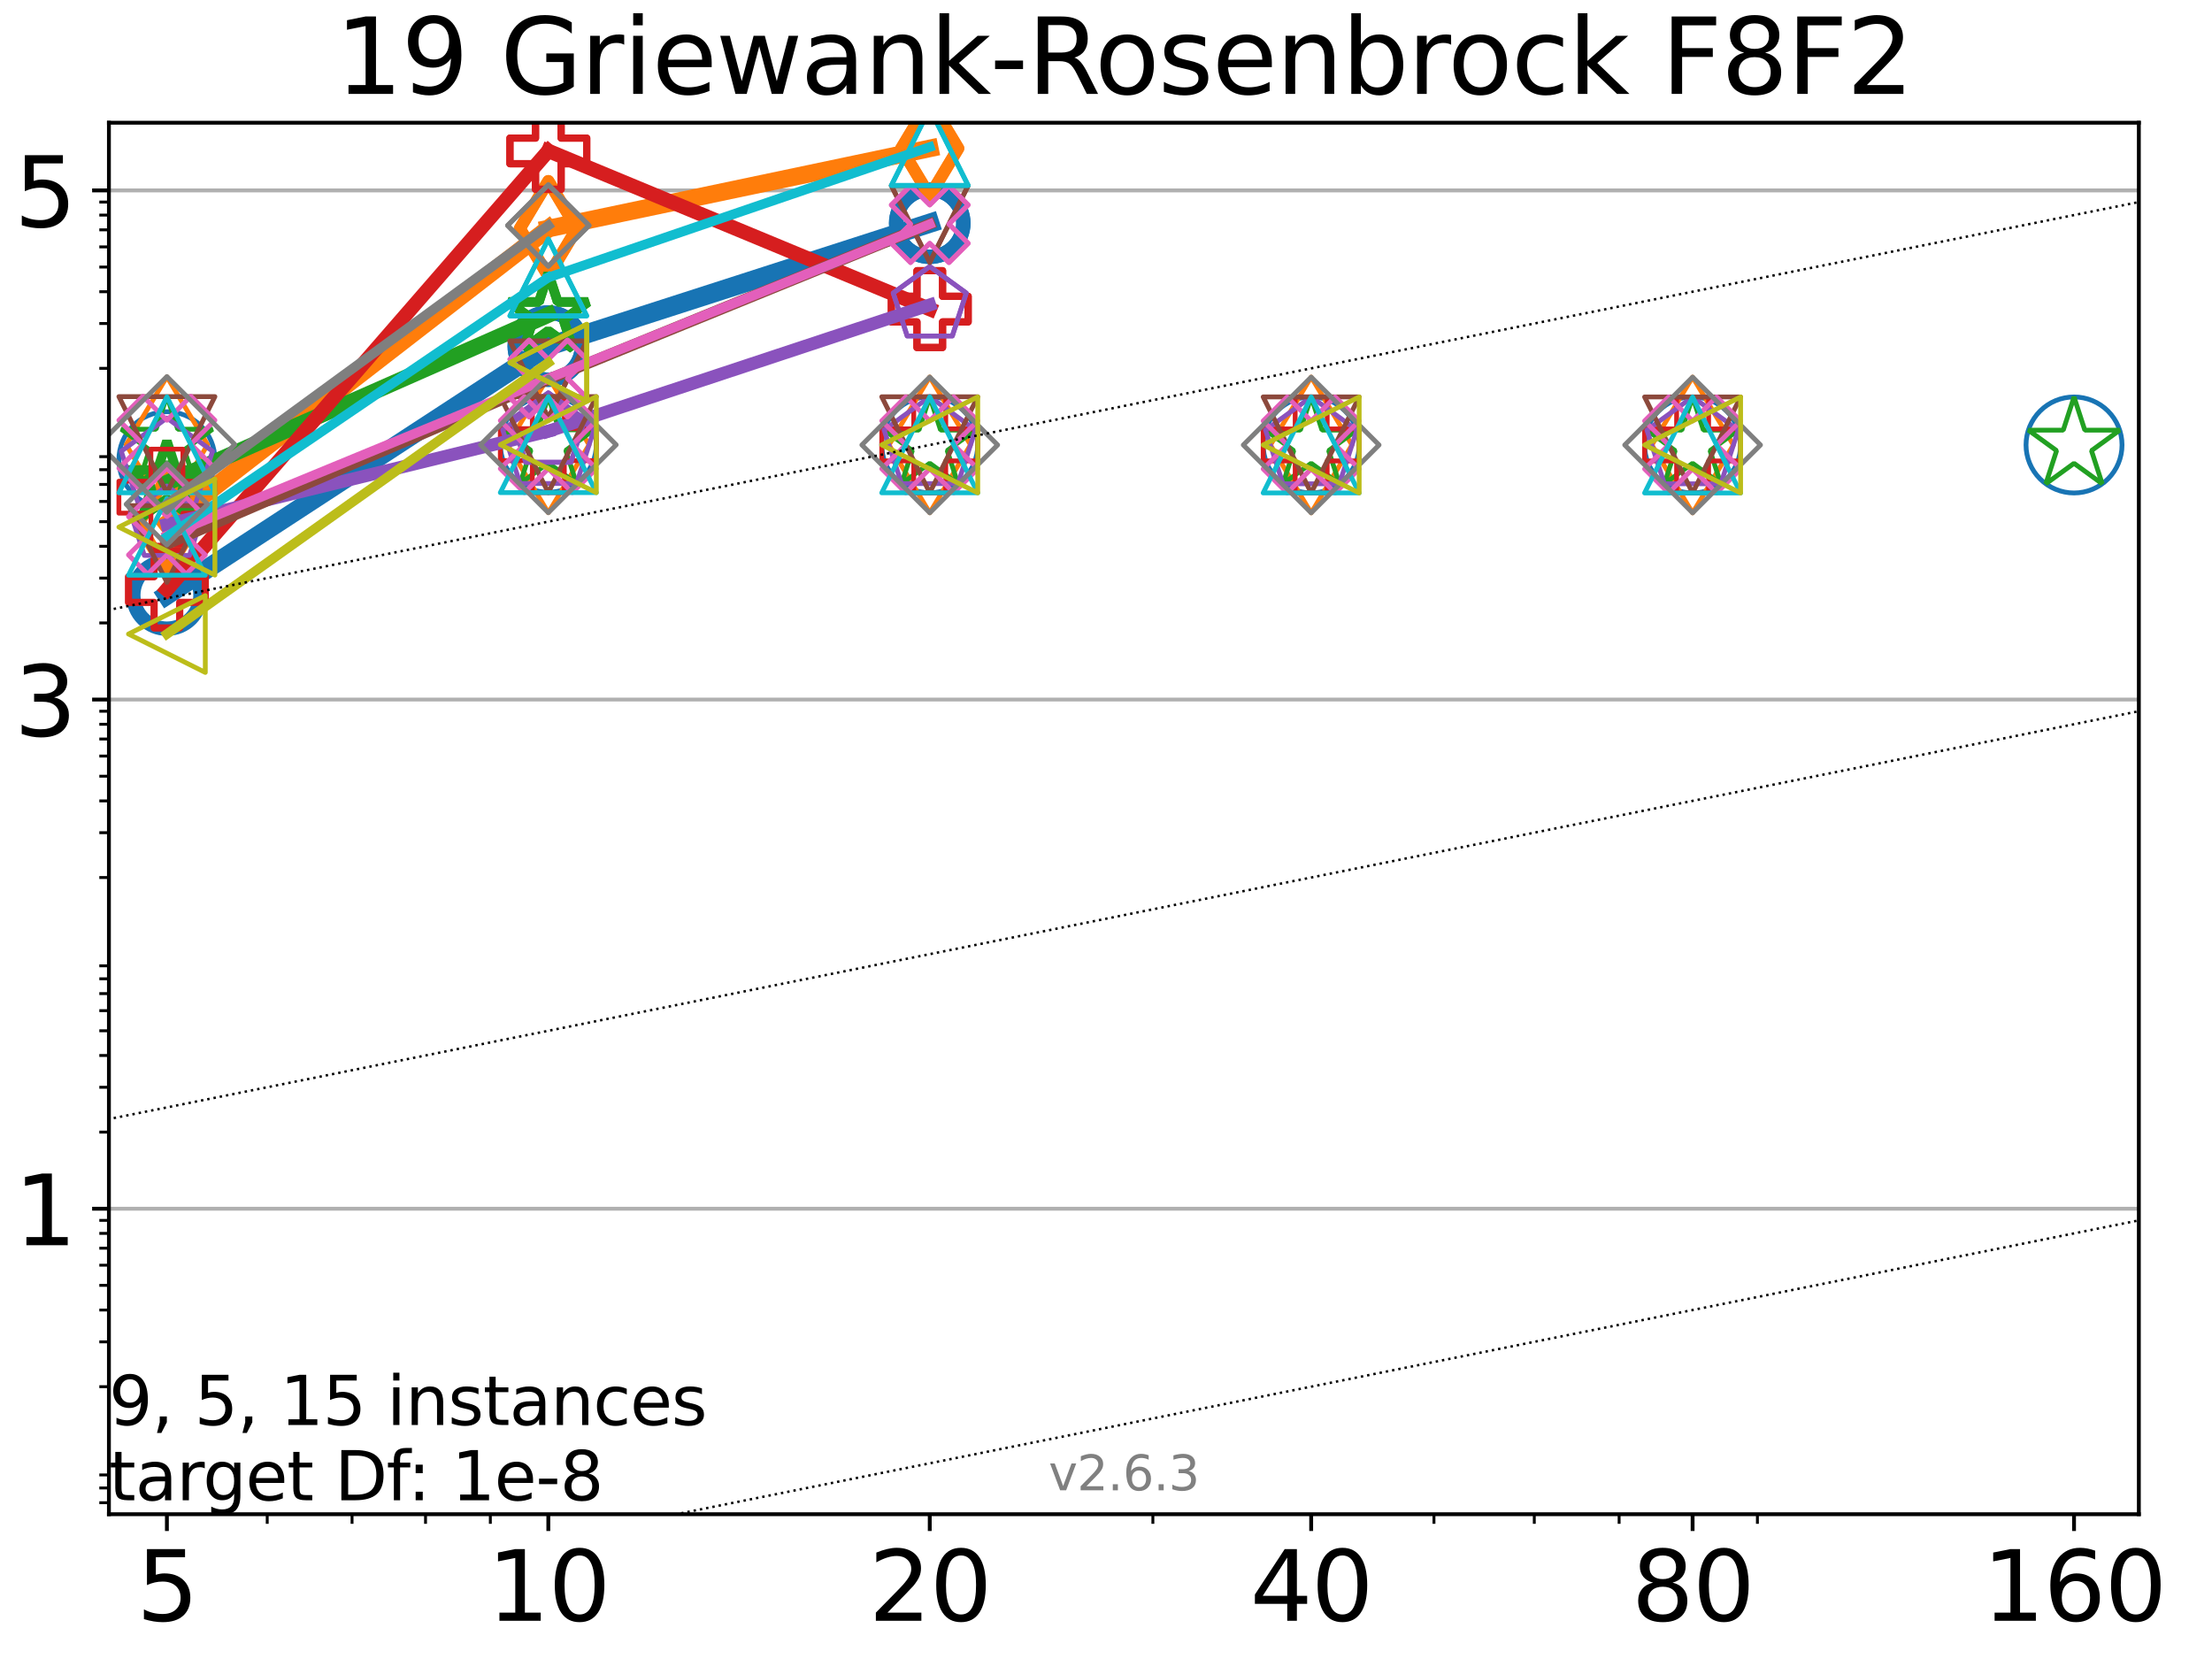 <?xml version="1.0" encoding="utf-8" standalone="no"?>
<!DOCTYPE svg PUBLIC "-//W3C//DTD SVG 1.1//EN"
  "http://www.w3.org/Graphics/SVG/1.1/DTD/svg11.dtd">
<svg height="345.6pt" version="1.1" viewBox="0 0 460.8 345.6" width="460.8pt" xmlns="http://www.w3.org/2000/svg" xmlns:xlink="http://www.w3.org/1999/xlink">
 <defs>
  <style type="text/css">*{stroke-linecap:butt;stroke-linejoin:round;}</style>
 </defs>
 <g id="figure_1">
  <g id="patch_1">
   <path d="M 0 345.6 
L 460.8 345.6 
L 460.8 0 
L 0 0 
z
" style="fill:#ffffff;"/>
  </g>
  <g id="axes_1">
   <g id="patch_2">
    <path d="M 22.69 315.44 
L 445.56 315.44 
L 445.56 25.56 
L 22.69 25.56 
z
" style="fill:#ffffff;"/>
   </g>
   <g id="matplotlib.axis_1">
    <g id="xtick_1">
     <g id="line2d_1">
      <defs>
       <path d="M 0 0 
L 0 3.5 
" id="m6f872df6fd" style="stroke:#000000;stroke-width:0.8;"/>
      </defs>
      <g>
       <use style="stroke:#000000;stroke-width:0.8;" x="34.768" xlink:href="#m6f872df6fd" y="315.44"/>
      </g>
     </g>
     <g id="text_1">
      <!-- 5 -->
      <g transform="translate(28.405 337.637)scale(0.2 -0.2)">
       <defs>
        <path d="M 691 4666 
L 3169 4666 
L 3169 4134 
L 1269 4134 
L 1269 2991 
Q 1406 3038 1543 3061 
Q 1681 3084 1819 3084 
Q 2600 3084 3056 2656 
Q 3513 2228 3513 1497 
Q 3513 744 3044 326 
Q 2575 -91 1722 -91 
Q 1428 -91 1123 -41 
Q 819 9 494 109 
L 494 744 
Q 775 591 1075 516 
Q 1375 441 1709 441 
Q 2250 441 2565 725 
Q 2881 1009 2881 1497 
Q 2881 1984 2565 2268 
Q 2250 2553 1709 2553 
Q 1456 2553 1204 2497 
Q 953 2441 691 2322 
L 691 4666 
z
" id="DejaVuSans-35" transform="scale(0.016)"/>
       </defs>
       <use xlink:href="#DejaVuSans-35"/>
      </g>
     </g>
    </g>
    <g id="xtick_2">
     <g id="line2d_2">
      <g>
       <use style="stroke:#000000;stroke-width:0.8;" x="114.226" xlink:href="#m6f872df6fd" y="315.44"/>
      </g>
     </g>
     <g id="text_2">
      <!-- 10 -->
      <g transform="translate(101.501 337.637)scale(0.2 -0.2)">
       <defs>
        <path d="M 794 531 
L 1825 531 
L 1825 4091 
L 703 3866 
L 703 4441 
L 1819 4666 
L 2450 4666 
L 2450 531 
L 3481 531 
L 3481 0 
L 794 0 
L 794 531 
z
" id="DejaVuSans-31" transform="scale(0.016)"/>
        <path d="M 2034 4250 
Q 1547 4250 1301 3770 
Q 1056 3291 1056 2328 
Q 1056 1369 1301 889 
Q 1547 409 2034 409 
Q 2525 409 2770 889 
Q 3016 1369 3016 2328 
Q 3016 3291 2770 3770 
Q 2525 4250 2034 4250 
z
M 2034 4750 
Q 2819 4750 3233 4129 
Q 3647 3509 3647 2328 
Q 3647 1150 3233 529 
Q 2819 -91 2034 -91 
Q 1250 -91 836 529 
Q 422 1150 422 2328 
Q 422 3509 836 4129 
Q 1250 4750 2034 4750 
z
" id="DejaVuSans-30" transform="scale(0.016)"/>
       </defs>
       <use xlink:href="#DejaVuSans-31"/>
       <use x="63.623" xlink:href="#DejaVuSans-30"/>
      </g>
     </g>
    </g>
    <g id="xtick_3">
     <g id="line2d_3">
      <g>
       <use style="stroke:#000000;stroke-width:0.8;" x="193.684" xlink:href="#m6f872df6fd" y="315.44"/>
      </g>
     </g>
     <g id="text_3">
      <!-- 20 -->
      <g transform="translate(180.959 337.637)scale(0.2 -0.2)">
       <defs>
        <path d="M 1228 531 
L 3431 531 
L 3431 0 
L 469 0 
L 469 531 
Q 828 903 1448 1529 
Q 2069 2156 2228 2338 
Q 2531 2678 2651 2914 
Q 2772 3150 2772 3378 
Q 2772 3750 2511 3984 
Q 2250 4219 1831 4219 
Q 1534 4219 1204 4116 
Q 875 4013 500 3803 
L 500 4441 
Q 881 4594 1212 4672 
Q 1544 4750 1819 4750 
Q 2544 4750 2975 4387 
Q 3406 4025 3406 3419 
Q 3406 3131 3298 2873 
Q 3191 2616 2906 2266 
Q 2828 2175 2409 1742 
Q 1991 1309 1228 531 
z
" id="DejaVuSans-32" transform="scale(0.016)"/>
       </defs>
       <use xlink:href="#DejaVuSans-32"/>
       <use x="63.623" xlink:href="#DejaVuSans-30"/>
      </g>
     </g>
    </g>
    <g id="xtick_4">
     <g id="line2d_4">
      <g>
       <use style="stroke:#000000;stroke-width:0.8;" x="273.142" xlink:href="#m6f872df6fd" y="315.44"/>
      </g>
     </g>
     <g id="text_4">
      <!-- 40 -->
      <g transform="translate(260.417 337.637)scale(0.2 -0.2)">
       <defs>
        <path d="M 2419 4116 
L 825 1625 
L 2419 1625 
L 2419 4116 
z
M 2253 4666 
L 3047 4666 
L 3047 1625 
L 3713 1625 
L 3713 1100 
L 3047 1100 
L 3047 0 
L 2419 0 
L 2419 1100 
L 313 1100 
L 313 1709 
L 2253 4666 
z
" id="DejaVuSans-34" transform="scale(0.016)"/>
       </defs>
       <use xlink:href="#DejaVuSans-34"/>
       <use x="63.623" xlink:href="#DejaVuSans-30"/>
      </g>
     </g>
    </g>
    <g id="xtick_5">
     <g id="line2d_5">
      <g>
       <use style="stroke:#000000;stroke-width:0.8;" x="352.6" xlink:href="#m6f872df6fd" y="315.44"/>
      </g>
     </g>
     <g id="text_5">
      <!-- 80 -->
      <g transform="translate(339.875 337.637)scale(0.2 -0.2)">
       <defs>
        <path d="M 2034 2216 
Q 1584 2216 1326 1975 
Q 1069 1734 1069 1313 
Q 1069 891 1326 650 
Q 1584 409 2034 409 
Q 2484 409 2743 651 
Q 3003 894 3003 1313 
Q 3003 1734 2745 1975 
Q 2488 2216 2034 2216 
z
M 1403 2484 
Q 997 2584 770 2862 
Q 544 3141 544 3541 
Q 544 4100 942 4425 
Q 1341 4750 2034 4750 
Q 2731 4750 3128 4425 
Q 3525 4100 3525 3541 
Q 3525 3141 3298 2862 
Q 3072 2584 2669 2484 
Q 3125 2378 3379 2068 
Q 3634 1759 3634 1313 
Q 3634 634 3220 271 
Q 2806 -91 2034 -91 
Q 1263 -91 848 271 
Q 434 634 434 1313 
Q 434 1759 690 2068 
Q 947 2378 1403 2484 
z
M 1172 3481 
Q 1172 3119 1398 2916 
Q 1625 2713 2034 2713 
Q 2441 2713 2670 2916 
Q 2900 3119 2900 3481 
Q 2900 3844 2670 4047 
Q 2441 4250 2034 4250 
Q 1625 4250 1398 4047 
Q 1172 3844 1172 3481 
z
" id="DejaVuSans-38" transform="scale(0.016)"/>
       </defs>
       <use xlink:href="#DejaVuSans-38"/>
       <use x="63.623" xlink:href="#DejaVuSans-30"/>
      </g>
     </g>
    </g>
    <g id="xtick_6">
     <g id="line2d_6">
      <g>
       <use style="stroke:#000000;stroke-width:0.8;" x="432.058" xlink:href="#m6f872df6fd" y="315.44"/>
      </g>
     </g>
     <g id="text_6">
      <!-- 160 -->
      <g transform="translate(412.97 337.637)scale(0.2 -0.2)">
       <defs>
        <path d="M 2113 2584 
Q 1688 2584 1439 2293 
Q 1191 2003 1191 1497 
Q 1191 994 1439 701 
Q 1688 409 2113 409 
Q 2538 409 2786 701 
Q 3034 994 3034 1497 
Q 3034 2003 2786 2293 
Q 2538 2584 2113 2584 
z
M 3366 4563 
L 3366 3988 
Q 3128 4100 2886 4159 
Q 2644 4219 2406 4219 
Q 1781 4219 1451 3797 
Q 1122 3375 1075 2522 
Q 1259 2794 1537 2939 
Q 1816 3084 2150 3084 
Q 2853 3084 3261 2657 
Q 3669 2231 3669 1497 
Q 3669 778 3244 343 
Q 2819 -91 2113 -91 
Q 1303 -91 875 529 
Q 447 1150 447 2328 
Q 447 3434 972 4092 
Q 1497 4750 2381 4750 
Q 2619 4750 2861 4703 
Q 3103 4656 3366 4563 
z
" id="DejaVuSans-36" transform="scale(0.016)"/>
       </defs>
       <use xlink:href="#DejaVuSans-31"/>
       <use x="63.623" xlink:href="#DejaVuSans-36"/>
       <use x="127.246" xlink:href="#DejaVuSans-30"/>
      </g>
     </g>
    </g>
    <g id="xtick_7">
     <g id="line2d_7">
      <defs>
       <path d="M 0 0 
L 0 2 
" id="m1f99aa6499" style="stroke:#000000;stroke-width:0.6;"/>
      </defs>
      <g>
       <use style="stroke:#000000;stroke-width:0.6;" x="55.668" xlink:href="#m1f99aa6499" y="315.44"/>
      </g>
     </g>
    </g>
    <g id="xtick_8">
     <g id="line2d_8">
      <g>
       <use style="stroke:#000000;stroke-width:0.6;" x="73.339" xlink:href="#m1f99aa6499" y="315.44"/>
      </g>
     </g>
    </g>
    <g id="xtick_9">
     <g id="line2d_9">
      <g>
       <use style="stroke:#000000;stroke-width:0.6;" x="88.646" xlink:href="#m1f99aa6499" y="315.44"/>
      </g>
     </g>
    </g>
    <g id="xtick_10">
     <g id="line2d_10">
      <g>
       <use style="stroke:#000000;stroke-width:0.6;" x="102.148" xlink:href="#m1f99aa6499" y="315.44"/>
      </g>
     </g>
    </g>
    <g id="xtick_11">
     <g id="line2d_11">
      <g>
       <use style="stroke:#000000;stroke-width:0.6;" x="240.164" xlink:href="#m1f99aa6499" y="315.44"/>
      </g>
     </g>
    </g>
    <g id="xtick_12">
     <g id="line2d_12">
      <g>
       <use style="stroke:#000000;stroke-width:0.6;" x="298.721" xlink:href="#m1f99aa6499" y="315.44"/>
      </g>
     </g>
    </g>
    <g id="xtick_13">
     <g id="line2d_13">
      <g>
       <use style="stroke:#000000;stroke-width:0.6;" x="319.622" xlink:href="#m1f99aa6499" y="315.44"/>
      </g>
     </g>
    </g>
    <g id="xtick_14">
     <g id="line2d_14">
      <g>
       <use style="stroke:#000000;stroke-width:0.6;" x="337.293" xlink:href="#m1f99aa6499" y="315.44"/>
      </g>
     </g>
    </g>
    <g id="xtick_15">
     <g id="line2d_15">
      <g>
       <use style="stroke:#000000;stroke-width:0.6;" x="366.102" xlink:href="#m1f99aa6499" y="315.44"/>
      </g>
     </g>
    </g>
   </g>
   <g id="matplotlib.axis_2">
    <g id="ytick_1">
     <g id="line2d_16">
      <path clip-path="url(#p1d79625832)" d="M 22.69 251.8 
L 445.56 251.8 
" style="fill:none;stroke:#b0b0b0;stroke-linecap:square;stroke-width:0.8;"/>
     </g>
     <g id="line2d_17">
      <defs>
       <path d="M 0 0 
L -3.5 0 
" id="m8f2df72c2f" style="stroke:#000000;stroke-width:0.8;"/>
      </defs>
      <g>
       <use style="stroke:#000000;stroke-width:0.8;" x="22.69" xlink:href="#m8f2df72c2f" y="251.8"/>
      </g>
     </g>
     <g id="text_7">
      <!-- 1 -->
      <g transform="translate(2.965 259.398)scale(0.2 -0.2)">
       <use xlink:href="#DejaVuSans-31"/>
      </g>
     </g>
    </g>
    <g id="ytick_2">
     <g id="line2d_18">
      <path clip-path="url(#p1d79625832)" d="M 22.69 145.733 
L 445.56 145.733 
" style="fill:none;stroke:#b0b0b0;stroke-linecap:square;stroke-width:0.8;"/>
     </g>
     <g id="line2d_19">
      <g>
       <use style="stroke:#000000;stroke-width:0.8;" x="22.69" xlink:href="#m8f2df72c2f" y="145.733"/>
      </g>
     </g>
     <g id="text_8">
      <!-- 3 -->
      <g transform="translate(2.965 153.332)scale(0.2 -0.2)">
       <defs>
        <path d="M 2597 2516 
Q 3050 2419 3304 2112 
Q 3559 1806 3559 1356 
Q 3559 666 3084 287 
Q 2609 -91 1734 -91 
Q 1441 -91 1130 -33 
Q 819 25 488 141 
L 488 750 
Q 750 597 1062 519 
Q 1375 441 1716 441 
Q 2309 441 2620 675 
Q 2931 909 2931 1356 
Q 2931 1769 2642 2001 
Q 2353 2234 1838 2234 
L 1294 2234 
L 1294 2753 
L 1863 2753 
Q 2328 2753 2575 2939 
Q 2822 3125 2822 3475 
Q 2822 3834 2567 4026 
Q 2313 4219 1838 4219 
Q 1578 4219 1281 4162 
Q 984 4106 628 3988 
L 628 4550 
Q 988 4650 1302 4700 
Q 1616 4750 1894 4750 
Q 2613 4750 3031 4423 
Q 3450 4097 3450 3541 
Q 3450 3153 3228 2886 
Q 3006 2619 2597 2516 
z
" id="DejaVuSans-33" transform="scale(0.016)"/>
       </defs>
       <use xlink:href="#DejaVuSans-33"/>
      </g>
     </g>
    </g>
    <g id="ytick_3">
     <g id="line2d_20">
      <path clip-path="url(#p1d79625832)" d="M 22.69 39.666 
L 445.56 39.666 
" style="fill:none;stroke:#b0b0b0;stroke-linecap:square;stroke-width:0.8;"/>
     </g>
     <g id="line2d_21">
      <g>
       <use style="stroke:#000000;stroke-width:0.8;" x="22.69" xlink:href="#m8f2df72c2f" y="39.666"/>
      </g>
     </g>
     <g id="text_9">
      <!-- 5 -->
      <g transform="translate(2.965 47.265)scale(0.2 -0.2)">
       <use xlink:href="#DejaVuSans-35"/>
      </g>
     </g>
    </g>
    <g id="ytick_4">
     <g id="line2d_22">
      <defs>
       <path d="M 0 0 
L -2 0 
" id="m3c5de18236" style="stroke:#000000;stroke-width:0.6;"/>
      </defs>
      <g>
       <use style="stroke:#000000;stroke-width:0.6;" x="22.69" xlink:href="#m3c5de18236" y="313.048"/>
      </g>
     </g>
    </g>
    <g id="ytick_5">
     <g id="line2d_23">
      <g>
       <use style="stroke:#000000;stroke-width:0.6;" x="22.69" xlink:href="#m3c5de18236" y="309.973"/>
      </g>
     </g>
    </g>
    <g id="ytick_6">
     <g id="line2d_24">
      <g>
       <use style="stroke:#000000;stroke-width:0.6;" x="22.69" xlink:href="#m3c5de18236" y="307.26"/>
      </g>
     </g>
    </g>
    <g id="ytick_7">
     <g id="line2d_25">
      <g>
       <use style="stroke:#000000;stroke-width:0.6;" x="22.69" xlink:href="#m3c5de18236" y="288.869"/>
      </g>
     </g>
    </g>
    <g id="ytick_8">
     <g id="line2d_26">
      <g>
       <use style="stroke:#000000;stroke-width:0.6;" x="22.69" xlink:href="#m3c5de18236" y="279.53"/>
      </g>
     </g>
    </g>
    <g id="ytick_9">
     <g id="line2d_27">
      <g>
       <use style="stroke:#000000;stroke-width:0.6;" x="22.69" xlink:href="#m3c5de18236" y="272.904"/>
      </g>
     </g>
    </g>
    <g id="ytick_10">
     <g id="line2d_28">
      <g>
       <use style="stroke:#000000;stroke-width:0.6;" x="22.69" xlink:href="#m3c5de18236" y="267.765"/>
      </g>
     </g>
    </g>
    <g id="ytick_11">
     <g id="line2d_29">
      <g>
       <use style="stroke:#000000;stroke-width:0.6;" x="22.69" xlink:href="#m3c5de18236" y="263.565"/>
      </g>
     </g>
    </g>
    <g id="ytick_12">
     <g id="line2d_30">
      <g>
       <use style="stroke:#000000;stroke-width:0.6;" x="22.69" xlink:href="#m3c5de18236" y="260.015"/>
      </g>
     </g>
    </g>
    <g id="ytick_13">
     <g id="line2d_31">
      <g>
       <use style="stroke:#000000;stroke-width:0.6;" x="22.69" xlink:href="#m3c5de18236" y="256.939"/>
      </g>
     </g>
    </g>
    <g id="ytick_14">
     <g id="line2d_32">
      <g>
       <use style="stroke:#000000;stroke-width:0.6;" x="22.69" xlink:href="#m3c5de18236" y="254.227"/>
      </g>
     </g>
    </g>
    <g id="ytick_15">
     <g id="line2d_33">
      <g>
       <use style="stroke:#000000;stroke-width:0.6;" x="22.69" xlink:href="#m3c5de18236" y="235.835"/>
      </g>
     </g>
    </g>
    <g id="ytick_16">
     <g id="line2d_34">
      <g>
       <use style="stroke:#000000;stroke-width:0.6;" x="22.69" xlink:href="#m3c5de18236" y="226.497"/>
      </g>
     </g>
    </g>
    <g id="ytick_17">
     <g id="line2d_35">
      <g>
       <use style="stroke:#000000;stroke-width:0.6;" x="22.69" xlink:href="#m3c5de18236" y="219.871"/>
      </g>
     </g>
    </g>
    <g id="ytick_18">
     <g id="line2d_36">
      <g>
       <use style="stroke:#000000;stroke-width:0.6;" x="22.69" xlink:href="#m3c5de18236" y="214.731"/>
      </g>
     </g>
    </g>
    <g id="ytick_19">
     <g id="line2d_37">
      <g>
       <use style="stroke:#000000;stroke-width:0.6;" x="22.69" xlink:href="#m3c5de18236" y="210.532"/>
      </g>
     </g>
    </g>
    <g id="ytick_20">
     <g id="line2d_38">
      <g>
       <use style="stroke:#000000;stroke-width:0.6;" x="22.69" xlink:href="#m3c5de18236" y="206.982"/>
      </g>
     </g>
    </g>
    <g id="ytick_21">
     <g id="line2d_39">
      <g>
       <use style="stroke:#000000;stroke-width:0.6;" x="22.69" xlink:href="#m3c5de18236" y="203.906"/>
      </g>
     </g>
    </g>
    <g id="ytick_22">
     <g id="line2d_40">
      <g>
       <use style="stroke:#000000;stroke-width:0.6;" x="22.69" xlink:href="#m3c5de18236" y="201.193"/>
      </g>
     </g>
    </g>
    <g id="ytick_23">
     <g id="line2d_41">
      <g>
       <use style="stroke:#000000;stroke-width:0.6;" x="22.69" xlink:href="#m3c5de18236" y="182.802"/>
      </g>
     </g>
    </g>
    <g id="ytick_24">
     <g id="line2d_42">
      <g>
       <use style="stroke:#000000;stroke-width:0.6;" x="22.69" xlink:href="#m3c5de18236" y="173.463"/>
      </g>
     </g>
    </g>
    <g id="ytick_25">
     <g id="line2d_43">
      <g>
       <use style="stroke:#000000;stroke-width:0.6;" x="22.69" xlink:href="#m3c5de18236" y="166.837"/>
      </g>
     </g>
    </g>
    <g id="ytick_26">
     <g id="line2d_44">
      <g>
       <use style="stroke:#000000;stroke-width:0.6;" x="22.69" xlink:href="#m3c5de18236" y="161.698"/>
      </g>
     </g>
    </g>
    <g id="ytick_27">
     <g id="line2d_45">
      <g>
       <use style="stroke:#000000;stroke-width:0.6;" x="22.69" xlink:href="#m3c5de18236" y="157.499"/>
      </g>
     </g>
    </g>
    <g id="ytick_28">
     <g id="line2d_46">
      <g>
       <use style="stroke:#000000;stroke-width:0.6;" x="22.69" xlink:href="#m3c5de18236" y="153.948"/>
      </g>
     </g>
    </g>
    <g id="ytick_29">
     <g id="line2d_47">
      <g>
       <use style="stroke:#000000;stroke-width:0.6;" x="22.69" xlink:href="#m3c5de18236" y="150.873"/>
      </g>
     </g>
    </g>
    <g id="ytick_30">
     <g id="line2d_48">
      <g>
       <use style="stroke:#000000;stroke-width:0.6;" x="22.69" xlink:href="#m3c5de18236" y="148.16"/>
      </g>
     </g>
    </g>
    <g id="ytick_31">
     <g id="line2d_49">
      <g>
       <use style="stroke:#000000;stroke-width:0.6;" x="22.69" xlink:href="#m3c5de18236" y="129.769"/>
      </g>
     </g>
    </g>
    <g id="ytick_32">
     <g id="line2d_50">
      <g>
       <use style="stroke:#000000;stroke-width:0.6;" x="22.69" xlink:href="#m3c5de18236" y="120.43"/>
      </g>
     </g>
    </g>
    <g id="ytick_33">
     <g id="line2d_51">
      <g>
       <use style="stroke:#000000;stroke-width:0.6;" x="22.69" xlink:href="#m3c5de18236" y="113.804"/>
      </g>
     </g>
    </g>
    <g id="ytick_34">
     <g id="line2d_52">
      <g>
       <use style="stroke:#000000;stroke-width:0.6;" x="22.69" xlink:href="#m3c5de18236" y="108.664"/>
      </g>
     </g>
    </g>
    <g id="ytick_35">
     <g id="line2d_53">
      <g>
       <use style="stroke:#000000;stroke-width:0.6;" x="22.69" xlink:href="#m3c5de18236" y="104.465"/>
      </g>
     </g>
    </g>
    <g id="ytick_36">
     <g id="line2d_54">
      <g>
       <use style="stroke:#000000;stroke-width:0.6;" x="22.69" xlink:href="#m3c5de18236" y="100.915"/>
      </g>
     </g>
    </g>
    <g id="ytick_37">
     <g id="line2d_55">
      <g>
       <use style="stroke:#000000;stroke-width:0.6;" x="22.69" xlink:href="#m3c5de18236" y="97.839"/>
      </g>
     </g>
    </g>
    <g id="ytick_38">
     <g id="line2d_56">
      <g>
       <use style="stroke:#000000;stroke-width:0.6;" x="22.69" xlink:href="#m3c5de18236" y="95.126"/>
      </g>
     </g>
    </g>
    <g id="ytick_39">
     <g id="line2d_57">
      <g>
       <use style="stroke:#000000;stroke-width:0.6;" x="22.69" xlink:href="#m3c5de18236" y="76.735"/>
      </g>
     </g>
    </g>
    <g id="ytick_40">
     <g id="line2d_58">
      <g>
       <use style="stroke:#000000;stroke-width:0.6;" x="22.69" xlink:href="#m3c5de18236" y="67.396"/>
      </g>
     </g>
    </g>
    <g id="ytick_41">
     <g id="line2d_59">
      <g>
       <use style="stroke:#000000;stroke-width:0.6;" x="22.69" xlink:href="#m3c5de18236" y="60.771"/>
      </g>
     </g>
    </g>
    <g id="ytick_42">
     <g id="line2d_60">
      <g>
       <use style="stroke:#000000;stroke-width:0.6;" x="22.69" xlink:href="#m3c5de18236" y="55.631"/>
      </g>
     </g>
    </g>
    <g id="ytick_43">
     <g id="line2d_61">
      <g>
       <use style="stroke:#000000;stroke-width:0.6;" x="22.69" xlink:href="#m3c5de18236" y="51.432"/>
      </g>
     </g>
    </g>
    <g id="ytick_44">
     <g id="line2d_62">
      <g>
       <use style="stroke:#000000;stroke-width:0.6;" x="22.69" xlink:href="#m3c5de18236" y="47.881"/>
      </g>
     </g>
    </g>
    <g id="ytick_45">
     <g id="line2d_63">
      <g>
       <use style="stroke:#000000;stroke-width:0.6;" x="22.69" xlink:href="#m3c5de18236" y="44.806"/>
      </g>
     </g>
    </g>
    <g id="ytick_46">
     <g id="line2d_64">
      <g>
       <use style="stroke:#000000;stroke-width:0.6;" x="22.69" xlink:href="#m3c5de18236" y="42.093"/>
      </g>
     </g>
    </g>
   </g>
   <g id="line2d_65">
    <path clip-path="url(#p1d79625832)" d="M 34.768 123.968 
L 114.226 72.104 
" style="fill:none;stroke:#1874b4;stroke-linecap:square;stroke-width:4;"/>
    <defs>
     <path d="M 0 7 
C 1.856 7 3.637 6.262 4.95 4.95 
C 6.262 3.637 7 1.856 7 0 
C 7 -1.856 6.262 -3.637 4.95 -4.95 
C 3.637 -6.262 1.856 -7 0 -7 
C -1.856 -7 -3.637 -6.262 -4.95 -4.95 
C -6.262 -3.637 -7 -1.856 -7 0 
C -7 1.856 -6.262 3.637 -4.95 4.95 
C -3.637 6.262 -1.856 7 0 7 
z
" id="m455282d8fb" style="stroke:#1874b4;stroke-width:3;"/>
    </defs>
    <g clip-path="url(#p1d79625832)">
     <use style="fill-opacity:0;stroke:#1874b4;stroke-width:3;" x="34.768" xlink:href="#m455282d8fb" y="123.968"/>
     <use style="fill-opacity:0;stroke:#1874b4;stroke-width:3;" x="114.226" xlink:href="#m455282d8fb" y="72.104"/>
    </g>
   </g>
   <g id="line2d_66">
    <path clip-path="url(#p1d79625832)" d="M 114.226 72.104 
L 193.684 46.498 
" style="fill:none;stroke:#1874b4;stroke-linecap:square;stroke-width:4;"/>
    <g clip-path="url(#p1d79625832)">
     <use style="fill-opacity:0;stroke:#1874b4;stroke-width:3;" x="114.226" xlink:href="#m455282d8fb" y="72.104"/>
     <use style="fill-opacity:0;stroke:#1874b4;stroke-width:3;" x="193.684" xlink:href="#m455282d8fb" y="46.498"/>
    </g>
   </g>
   <g id="line2d_67">
    <path clip-path="url(#p1d79625832)" d="M 193.684 46.498 
" style="fill:none;stroke:#1874b4;stroke-linecap:square;stroke-width:4;"/>
    <g clip-path="url(#p1d79625832)">
     <use style="fill-opacity:0;stroke:#1874b4;stroke-width:3;" x="193.684" xlink:href="#m455282d8fb" y="46.498"/>
    </g>
   </g>
   <g id="line2d_68"/>
   <g id="line2d_69">
    <defs>
     <path d="M 0 10 
C 2.652 10 5.196 8.946 7.071 7.071 
C 8.946 5.196 10 2.652 10 0 
C 10 -2.652 8.946 -5.196 7.071 -7.071 
C 5.196 -8.946 2.652 -10 0 -10 
C -2.652 -10 -5.196 -8.946 -7.071 -7.071 
C -8.946 -5.196 -10 -2.652 -10 0 
C -10 2.652 -8.946 5.196 -7.071 7.071 
C -5.196 8.946 -2.652 10 0 10 
z
" id="m2030987a85" style="stroke:#1874b4;"/>
    </defs>
    <g clip-path="url(#p1d79625832)">
     <use style="fill-opacity:0;stroke:#1874b4;" x="34.768" xlink:href="#m2030987a85" y="95.771"/>
     <use style="fill-opacity:0;stroke:#1874b4;" x="114.226" xlink:href="#m2030987a85" y="92.546"/>
     <use style="fill-opacity:0;stroke:#1874b4;" x="193.684" xlink:href="#m2030987a85" y="92.658"/>
     <use style="fill-opacity:0;stroke:#1874b4;" x="273.142" xlink:href="#m2030987a85" y="92.686"/>
     <use style="fill-opacity:0;stroke:#1874b4;" x="352.6" xlink:href="#m2030987a85" y="92.692"/>
     <use style="fill-opacity:0;stroke:#1874b4;" x="432.058" xlink:href="#m2030987a85" y="92.695"/>
    </g>
   </g>
   <g id="line2d_70">
    <path clip-path="url(#p1d79625832)" d="M 34.768 109.117 
L 114.226 47.616 
" style="fill:none;stroke:#ff7d0b;stroke-linecap:square;stroke-width:3.667;"/>
    <defs>
     <path d="M 0 9.899 
L 5.94 0 
L 0 -9.899 
L -5.94 0 
z
" id="m937a14afcc" style="stroke:#ff7d0b;stroke-linejoin:miter;stroke-width:2.5;"/>
    </defs>
    <g clip-path="url(#p1d79625832)">
     <use style="fill-opacity:0;stroke:#ff7d0b;stroke-linejoin:miter;stroke-width:2.5;" x="34.768" xlink:href="#m937a14afcc" y="109.117"/>
     <use style="fill-opacity:0;stroke:#ff7d0b;stroke-linejoin:miter;stroke-width:2.5;" x="114.226" xlink:href="#m937a14afcc" y="47.616"/>
    </g>
   </g>
   <g id="line2d_71">
    <path clip-path="url(#p1d79625832)" d="M 114.226 47.616 
L 193.684 30.911 
" style="fill:none;stroke:#ff7d0b;stroke-linecap:square;stroke-width:3.667;"/>
    <g clip-path="url(#p1d79625832)">
     <use style="fill-opacity:0;stroke:#ff7d0b;stroke-linejoin:miter;stroke-width:2.5;" x="114.226" xlink:href="#m937a14afcc" y="47.616"/>
     <use style="fill-opacity:0;stroke:#ff7d0b;stroke-linejoin:miter;stroke-width:2.5;" x="193.684" xlink:href="#m937a14afcc" y="30.911"/>
    </g>
   </g>
   <g id="line2d_72">
    <path clip-path="url(#p1d79625832)" d="M 193.684 30.911 
" style="fill:none;stroke:#ff7d0b;stroke-linecap:square;stroke-width:3.667;"/>
    <g clip-path="url(#p1d79625832)">
     <use style="fill-opacity:0;stroke:#ff7d0b;stroke-linejoin:miter;stroke-width:2.5;" x="193.684" xlink:href="#m937a14afcc" y="30.911"/>
    </g>
   </g>
   <g id="line2d_73"/>
   <g id="line2d_74">
    <defs>
     <path d="M 0 14.142 
L 8.485 0 
L 0 -14.142 
L -8.485 0 
z
" id="m1e6ac1aba8" style="stroke:#ff7d0b;stroke-linejoin:miter;"/>
    </defs>
    <g clip-path="url(#p1d79625832)">
     <use style="fill-opacity:0;stroke:#ff7d0b;stroke-linejoin:miter;" x="34.768" xlink:href="#m1e6ac1aba8" y="92.642"/>
     <use style="fill-opacity:0;stroke:#ff7d0b;stroke-linejoin:miter;" x="114.226" xlink:href="#m1e6ac1aba8" y="92.666"/>
     <use style="fill-opacity:0;stroke:#ff7d0b;stroke-linejoin:miter;" x="193.684" xlink:href="#m1e6ac1aba8" y="92.678"/>
     <use style="fill-opacity:0;stroke:#ff7d0b;stroke-linejoin:miter;" x="273.142" xlink:href="#m1e6ac1aba8" y="92.696"/>
     <use style="fill-opacity:0;stroke:#ff7d0b;stroke-linejoin:miter;" x="352.6" xlink:href="#m1e6ac1aba8" y="92.699"/>
    </g>
   </g>
   <g id="line2d_75">
    <path clip-path="url(#p1d79625832)" d="M 34.768 100.594 
L 114.226 65.59 
" style="fill:none;stroke:#22a022;stroke-linecap:square;stroke-width:3.333;"/>
    <defs>
     <path d="M 0 -8.7 
L -1.953 -2.688 
L -8.274 -2.688 
L -3.16 1.027 
L -5.114 7.038 
L -0 3.323 
L 5.114 7.038 
L 3.16 1.027 
L 8.274 -2.688 
L 1.953 -2.688 
z
" id="m591dfd1f50" style="stroke:#22a022;stroke-linejoin:bevel;stroke-width:2;"/>
    </defs>
    <g clip-path="url(#p1d79625832)">
     <use style="fill-opacity:0;stroke:#22a022;stroke-linejoin:bevel;stroke-width:2;" x="34.768" xlink:href="#m591dfd1f50" y="100.594"/>
     <use style="fill-opacity:0;stroke:#22a022;stroke-linejoin:bevel;stroke-width:2;" x="114.226" xlink:href="#m591dfd1f50" y="65.59"/>
    </g>
   </g>
   <g id="line2d_76">
    <path clip-path="url(#p1d79625832)" d="M 114.226 65.59 
" style="fill:none;stroke:#22a022;stroke-linecap:square;stroke-width:3.333;"/>
    <g clip-path="url(#p1d79625832)">
     <use style="fill-opacity:0;stroke:#22a022;stroke-linejoin:bevel;stroke-width:2;" x="114.226" xlink:href="#m591dfd1f50" y="65.59"/>
    </g>
   </g>
   <g id="line2d_77"/>
   <g id="line2d_78">
    <defs>
     <path d="M 0 -10 
L -2.245 -3.09 
L -9.511 -3.09 
L -3.633 1.18 
L -5.878 8.09 
L -0 3.82 
L 5.878 8.09 
L 3.633 1.18 
L 9.511 -3.09 
L 2.245 -3.09 
z
" id="mde31e2c570" style="stroke:#22a022;stroke-linejoin:bevel;"/>
    </defs>
    <g clip-path="url(#p1d79625832)">
     <use style="fill-opacity:0;stroke:#22a022;stroke-linejoin:bevel;" x="34.768" xlink:href="#mde31e2c570" y="92.509"/>
     <use style="fill-opacity:0;stroke:#22a022;stroke-linejoin:bevel;" x="114.226" xlink:href="#mde31e2c570" y="92.629"/>
     <use style="fill-opacity:0;stroke:#22a022;stroke-linejoin:bevel;" x="193.684" xlink:href="#mde31e2c570" y="92.68"/>
     <use style="fill-opacity:0;stroke:#22a022;stroke-linejoin:bevel;" x="273.142" xlink:href="#mde31e2c570" y="92.687"/>
     <use style="fill-opacity:0;stroke:#22a022;stroke-linejoin:bevel;" x="352.6" xlink:href="#mde31e2c570" y="92.692"/>
     <use style="fill-opacity:0;stroke:#22a022;stroke-linejoin:bevel;" x="432.058" xlink:href="#mde31e2c570" y="92.698"/>
    </g>
   </g>
   <g id="line2d_79">
    <path clip-path="url(#p1d79625832)" d="M 34.768 122.82 
L 114.226 31.438 
" style="fill:none;stroke:#d61e1f;stroke-linecap:square;stroke-width:3;"/>
    <defs>
     <path d="M -2.667 8 
L 2.667 8 
L 2.667 2.667 
L 8 2.667 
L 8 -2.667 
L 2.667 -2.667 
L 2.667 -8 
L -2.667 -8 
L -2.667 -2.667 
L -8 -2.667 
L -8 2.667 
L -2.667 2.667 
z
" id="m7c1f11c91f" style="stroke:#d61e1f;stroke-linejoin:miter;stroke-width:1.5;"/>
    </defs>
    <g clip-path="url(#p1d79625832)">
     <use style="fill-opacity:0;stroke:#d61e1f;stroke-linejoin:miter;stroke-width:1.5;" x="34.768" xlink:href="#m7c1f11c91f" y="122.82"/>
     <use style="fill-opacity:0;stroke:#d61e1f;stroke-linejoin:miter;stroke-width:1.5;" x="114.226" xlink:href="#m7c1f11c91f" y="31.438"/>
    </g>
   </g>
   <g id="line2d_80">
    <path clip-path="url(#p1d79625832)" d="M 114.226 31.438 
L 193.684 64.392 
" style="fill:none;stroke:#d61e1f;stroke-linecap:square;stroke-width:3;"/>
    <g clip-path="url(#p1d79625832)">
     <use style="fill-opacity:0;stroke:#d61e1f;stroke-linejoin:miter;stroke-width:1.5;" x="114.226" xlink:href="#m7c1f11c91f" y="31.438"/>
     <use style="fill-opacity:0;stroke:#d61e1f;stroke-linejoin:miter;stroke-width:1.5;" x="193.684" xlink:href="#m7c1f11c91f" y="64.392"/>
    </g>
   </g>
   <g id="line2d_81">
    <path clip-path="url(#p1d79625832)" d="M 193.684 64.392 
" style="fill:none;stroke:#d61e1f;stroke-linecap:square;stroke-width:3;"/>
    <g clip-path="url(#p1d79625832)">
     <use style="fill-opacity:0;stroke:#d61e1f;stroke-linejoin:miter;stroke-width:1.5;" x="193.684" xlink:href="#m7c1f11c91f" y="64.392"/>
    </g>
   </g>
   <g id="line2d_82"/>
   <g id="line2d_83">
    <defs>
     <path d="M -3.333 10 
L 3.333 10 
L 3.333 3.333 
L 10 3.333 
L 10 -3.333 
L 3.333 -3.333 
L 3.333 -10 
L -3.333 -10 
L -3.333 -3.333 
L -10 -3.333 
L -10 3.333 
L -3.333 3.333 
z
" id="m423a0331fb" style="stroke:#d61e1f;stroke-linejoin:miter;"/>
    </defs>
    <g clip-path="url(#p1d79625832)">
     <use style="fill-opacity:0;stroke:#d61e1f;stroke-linejoin:miter;" x="34.768" xlink:href="#m423a0331fb" y="103.57"/>
     <use style="fill-opacity:0;stroke:#d61e1f;stroke-linejoin:miter;" x="114.226" xlink:href="#m423a0331fb" y="92.627"/>
     <use style="fill-opacity:0;stroke:#d61e1f;stroke-linejoin:miter;" x="193.684" xlink:href="#m423a0331fb" y="92.68"/>
     <use style="fill-opacity:0;stroke:#d61e1f;stroke-linejoin:miter;" x="273.142" xlink:href="#m423a0331fb" y="92.686"/>
     <use style="fill-opacity:0;stroke:#d61e1f;stroke-linejoin:miter;" x="352.6" xlink:href="#m423a0331fb" y="92.692"/>
    </g>
   </g>
   <g id="line2d_84">
    <path clip-path="url(#p1d79625832)" d="M 34.768 109.237 
L 114.226 89.828 
" style="fill:none;stroke:#8a52bd;stroke-linecap:square;stroke-width:2.667;"/>
    <defs>
     <path d="M 0 -8 
L -7.608 -2.472 
L -4.702 6.472 
L 4.702 6.472 
L 7.608 -2.472 
z
" id="m9842981011" style="stroke:#8a52bd;stroke-linejoin:miter;"/>
    </defs>
    <g clip-path="url(#p1d79625832)">
     <use style="fill-opacity:0;stroke:#8a52bd;stroke-linejoin:miter;" x="34.768" xlink:href="#m9842981011" y="109.237"/>
     <use style="fill-opacity:0;stroke:#8a52bd;stroke-linejoin:miter;" x="114.226" xlink:href="#m9842981011" y="89.828"/>
    </g>
   </g>
   <g id="line2d_85">
    <path clip-path="url(#p1d79625832)" d="M 114.226 89.828 
L 193.684 63.516 
" style="fill:none;stroke:#8a52bd;stroke-linecap:square;stroke-width:2.667;"/>
    <g clip-path="url(#p1d79625832)">
     <use style="fill-opacity:0;stroke:#8a52bd;stroke-linejoin:miter;" x="114.226" xlink:href="#m9842981011" y="89.828"/>
     <use style="fill-opacity:0;stroke:#8a52bd;stroke-linejoin:miter;" x="193.684" xlink:href="#m9842981011" y="63.516"/>
    </g>
   </g>
   <g id="line2d_86">
    <path clip-path="url(#p1d79625832)" d="M 193.684 63.516 
" style="fill:none;stroke:#8a52bd;stroke-linecap:square;stroke-width:2.667;"/>
    <g clip-path="url(#p1d79625832)">
     <use style="fill-opacity:0;stroke:#8a52bd;stroke-linejoin:miter;" x="193.684" xlink:href="#m9842981011" y="63.516"/>
    </g>
   </g>
   <g id="line2d_87"/>
   <g id="line2d_88">
    <defs>
     <path d="M 0 -10 
L -9.511 -3.09 
L -5.878 8.09 
L 5.878 8.09 
L 9.511 -3.09 
z
" id="m3b327c0ac0" style="stroke:#8a52bd;stroke-linejoin:miter;"/>
    </defs>
    <g clip-path="url(#p1d79625832)">
     <use style="fill-opacity:0;stroke:#8a52bd;stroke-linejoin:miter;" x="34.768" xlink:href="#m3b327c0ac0" y="97.084"/>
     <use style="fill-opacity:0;stroke:#8a52bd;stroke-linejoin:miter;" x="114.226" xlink:href="#m3b327c0ac0" y="92.629"/>
     <use style="fill-opacity:0;stroke:#8a52bd;stroke-linejoin:miter;" x="193.684" xlink:href="#m3b327c0ac0" y="92.657"/>
     <use style="fill-opacity:0;stroke:#8a52bd;stroke-linejoin:miter;" x="273.142" xlink:href="#m3b327c0ac0" y="92.688"/>
     <use style="fill-opacity:0;stroke:#8a52bd;stroke-linejoin:miter;" x="352.6" xlink:href="#m3b327c0ac0" y="92.693"/>
    </g>
   </g>
   <g id="line2d_89">
    <path clip-path="url(#p1d79625832)" d="M 34.768 113.327 
L 114.226 79.042 
" style="fill:none;stroke:#8c493c;stroke-linecap:square;stroke-width:2.333;"/>
    <defs>
     <path d="M -0 8 
L 8 -8 
L -8 -8 
z
" id="m0312dd537a" style="stroke:#8c493c;stroke-linejoin:miter;"/>
    </defs>
    <g clip-path="url(#p1d79625832)">
     <use style="fill-opacity:0;stroke:#8c493c;stroke-linejoin:miter;" x="34.768" xlink:href="#m0312dd537a" y="113.327"/>
     <use style="fill-opacity:0;stroke:#8c493c;stroke-linejoin:miter;" x="114.226" xlink:href="#m0312dd537a" y="79.042"/>
    </g>
   </g>
   <g id="line2d_90">
    <path clip-path="url(#p1d79625832)" d="M 114.226 79.042 
L 193.684 46.666 
" style="fill:none;stroke:#8c493c;stroke-linecap:square;stroke-width:2.333;"/>
    <g clip-path="url(#p1d79625832)">
     <use style="fill-opacity:0;stroke:#8c493c;stroke-linejoin:miter;" x="114.226" xlink:href="#m0312dd537a" y="79.042"/>
     <use style="fill-opacity:0;stroke:#8c493c;stroke-linejoin:miter;" x="193.684" xlink:href="#m0312dd537a" y="46.666"/>
    </g>
   </g>
   <g id="line2d_91">
    <path clip-path="url(#p1d79625832)" d="M 193.684 46.666 
" style="fill:none;stroke:#8c493c;stroke-linecap:square;stroke-width:2.333;"/>
    <g clip-path="url(#p1d79625832)">
     <use style="fill-opacity:0;stroke:#8c493c;stroke-linejoin:miter;" x="193.684" xlink:href="#m0312dd537a" y="46.666"/>
    </g>
   </g>
   <g id="line2d_92"/>
   <g id="line2d_93">
    <defs>
     <path d="M -0 10 
L 10 -10 
L -10 -10 
z
" id="m54cc9957d7" style="stroke:#8c493c;stroke-linejoin:miter;"/>
    </defs>
    <g clip-path="url(#p1d79625832)">
     <use style="fill-opacity:0;stroke:#8c493c;stroke-linejoin:miter;" x="34.768" xlink:href="#m54cc9957d7" y="92.623"/>
     <use style="fill-opacity:0;stroke:#8c493c;stroke-linejoin:miter;" x="114.226" xlink:href="#m54cc9957d7" y="92.624"/>
     <use style="fill-opacity:0;stroke:#8c493c;stroke-linejoin:miter;" x="193.684" xlink:href="#m54cc9957d7" y="92.656"/>
     <use style="fill-opacity:0;stroke:#8c493c;stroke-linejoin:miter;" x="273.142" xlink:href="#m54cc9957d7" y="92.687"/>
     <use style="fill-opacity:0;stroke:#8c493c;stroke-linejoin:miter;" x="352.6" xlink:href="#m54cc9957d7" y="92.693"/>
    </g>
   </g>
   <g id="line2d_94">
    <path clip-path="url(#p1d79625832)" d="M 34.768 111.605 
L 114.226 78.847 
" style="fill:none;stroke:#e35fbb;stroke-linecap:square;stroke-width:2;"/>
    <defs>
     <path d="M -4 8 
L 0 4 
L 4 8 
L 8 4 
L 4 0 
L 8 -4 
L 4 -8 
L 0 -4 
L -4 -8 
L -8 -4 
L -4 0 
L -8 4 
z
" id="m660e3e3a6b" style="stroke:#e35fbb;stroke-linejoin:miter;"/>
    </defs>
    <g clip-path="url(#p1d79625832)">
     <use style="fill-opacity:0;stroke:#e35fbb;stroke-linejoin:miter;" x="34.768" xlink:href="#m660e3e3a6b" y="111.605"/>
     <use style="fill-opacity:0;stroke:#e35fbb;stroke-linejoin:miter;" x="114.226" xlink:href="#m660e3e3a6b" y="78.847"/>
    </g>
   </g>
   <g id="line2d_95">
    <path clip-path="url(#p1d79625832)" d="M 114.226 78.847 
L 193.684 46.692 
" style="fill:none;stroke:#e35fbb;stroke-linecap:square;stroke-width:2;"/>
    <g clip-path="url(#p1d79625832)">
     <use style="fill-opacity:0;stroke:#e35fbb;stroke-linejoin:miter;" x="114.226" xlink:href="#m660e3e3a6b" y="78.847"/>
     <use style="fill-opacity:0;stroke:#e35fbb;stroke-linejoin:miter;" x="193.684" xlink:href="#m660e3e3a6b" y="46.692"/>
    </g>
   </g>
   <g id="line2d_96">
    <path clip-path="url(#p1d79625832)" d="M 193.684 46.692 
" style="fill:none;stroke:#e35fbb;stroke-linecap:square;stroke-width:2;"/>
    <g clip-path="url(#p1d79625832)">
     <use style="fill-opacity:0;stroke:#e35fbb;stroke-linejoin:miter;" x="193.684" xlink:href="#m660e3e3a6b" y="46.692"/>
    </g>
   </g>
   <g id="line2d_97"/>
   <g id="line2d_98">
    <defs>
     <path d="M -5 10 
L 0 5 
L 5 10 
L 10 5 
L 5 0 
L 10 -5 
L 5 -10 
L 0 -5 
L -5 -10 
L -10 -5 
L -5 0 
L -10 5 
z
" id="m97d74f903f" style="stroke:#e35fbb;stroke-linejoin:miter;"/>
    </defs>
    <g clip-path="url(#p1d79625832)">
     <use style="fill-opacity:0;stroke:#e35fbb;stroke-linejoin:miter;" x="34.768" xlink:href="#m97d74f903f" y="92.543"/>
     <use style="fill-opacity:0;stroke:#e35fbb;stroke-linejoin:miter;" x="114.226" xlink:href="#m97d74f903f" y="92.628"/>
     <use style="fill-opacity:0;stroke:#e35fbb;stroke-linejoin:miter;" x="193.684" xlink:href="#m97d74f903f" y="92.658"/>
     <use style="fill-opacity:0;stroke:#e35fbb;stroke-linejoin:miter;" x="273.142" xlink:href="#m97d74f903f" y="92.686"/>
     <use style="fill-opacity:0;stroke:#e35fbb;stroke-linejoin:miter;" x="352.6" xlink:href="#m97d74f903f" y="92.692"/>
    </g>
   </g>
   <g id="line2d_99">
    <path clip-path="url(#p1d79625832)" d="M 34.768 111.824 
L 114.226 57.801 
" style="fill:none;stroke:#11bdcf;stroke-linecap:square;stroke-width:2;"/>
    <defs>
     <path d="M 0 -8 
L -8 8 
L 8 8 
z
" id="m430ea8d0ac" style="stroke:#11bdcf;stroke-linejoin:miter;"/>
    </defs>
    <g clip-path="url(#p1d79625832)">
     <use style="fill-opacity:0;stroke:#11bdcf;stroke-linejoin:miter;" x="34.768" xlink:href="#m430ea8d0ac" y="111.824"/>
     <use style="fill-opacity:0;stroke:#11bdcf;stroke-linejoin:miter;" x="114.226" xlink:href="#m430ea8d0ac" y="57.801"/>
    </g>
   </g>
   <g id="line2d_100">
    <path clip-path="url(#p1d79625832)" d="M 114.226 57.801 
L 193.684 30.632 
" style="fill:none;stroke:#11bdcf;stroke-linecap:square;stroke-width:2;"/>
    <g clip-path="url(#p1d79625832)">
     <use style="fill-opacity:0;stroke:#11bdcf;stroke-linejoin:miter;" x="114.226" xlink:href="#m430ea8d0ac" y="57.801"/>
     <use style="fill-opacity:0;stroke:#11bdcf;stroke-linejoin:miter;" x="193.684" xlink:href="#m430ea8d0ac" y="30.632"/>
    </g>
   </g>
   <g id="line2d_101">
    <path clip-path="url(#p1d79625832)" d="M 193.684 30.632 
" style="fill:none;stroke:#11bdcf;stroke-linecap:square;stroke-width:2;"/>
    <g clip-path="url(#p1d79625832)">
     <use style="fill-opacity:0;stroke:#11bdcf;stroke-linejoin:miter;" x="193.684" xlink:href="#m430ea8d0ac" y="30.632"/>
    </g>
   </g>
   <g id="line2d_102"/>
   <g id="line2d_103">
    <defs>
     <path d="M 0 -10 
L -10 10 
L 10 10 
z
" id="m41613e38c6" style="stroke:#11bdcf;stroke-linejoin:miter;"/>
    </defs>
    <g clip-path="url(#p1d79625832)">
     <use style="fill-opacity:0;stroke:#11bdcf;stroke-linejoin:miter;" x="34.768" xlink:href="#m41613e38c6" y="92.66"/>
     <use style="fill-opacity:0;stroke:#11bdcf;stroke-linejoin:miter;" x="114.226" xlink:href="#m41613e38c6" y="92.621"/>
     <use style="fill-opacity:0;stroke:#11bdcf;stroke-linejoin:miter;" x="193.684" xlink:href="#m41613e38c6" y="92.663"/>
     <use style="fill-opacity:0;stroke:#11bdcf;stroke-linejoin:miter;" x="273.142" xlink:href="#m41613e38c6" y="92.687"/>
     <use style="fill-opacity:0;stroke:#11bdcf;stroke-linejoin:miter;" x="352.6" xlink:href="#m41613e38c6" y="92.696"/>
    </g>
   </g>
   <g id="line2d_104">
    <path clip-path="url(#p1d79625832)" d="M 34.768 105.044 
L 114.226 46.972 
" style="fill:none;stroke:#7f7f7f;stroke-linecap:square;stroke-width:2;"/>
    <defs>
     <path d="M 0 8.485 
L 8.485 0 
L 0 -8.485 
L -8.485 0 
z
" id="m9db321bd7f" style="stroke:#7f7f7f;stroke-linejoin:miter;"/>
    </defs>
    <g clip-path="url(#p1d79625832)">
     <use style="fill-opacity:0;stroke:#7f7f7f;stroke-linejoin:miter;" x="34.768" xlink:href="#m9db321bd7f" y="105.044"/>
     <use style="fill-opacity:0;stroke:#7f7f7f;stroke-linejoin:miter;" x="114.226" xlink:href="#m9db321bd7f" y="46.972"/>
    </g>
   </g>
   <g id="line2d_105">
    <path clip-path="url(#p1d79625832)" d="M 114.226 46.972 
" style="fill:none;stroke:#7f7f7f;stroke-linecap:square;stroke-width:2;"/>
    <g clip-path="url(#p1d79625832)">
     <use style="fill-opacity:0;stroke:#7f7f7f;stroke-linejoin:miter;" x="114.226" xlink:href="#m9db321bd7f" y="46.972"/>
    </g>
   </g>
   <g id="line2d_106"/>
   <g id="line2d_107">
    <defs>
     <path d="M 0 14.142 
L 14.142 0 
L 0 -14.142 
L -14.142 0 
z
" id="ma395c80789" style="stroke:#7f7f7f;stroke-linejoin:miter;"/>
    </defs>
    <g clip-path="url(#p1d79625832)">
     <use style="fill-opacity:0;stroke:#7f7f7f;stroke-linejoin:miter;" x="34.768" xlink:href="#ma395c80789" y="92.586"/>
     <use style="fill-opacity:0;stroke:#7f7f7f;stroke-linejoin:miter;" x="114.226" xlink:href="#ma395c80789" y="92.661"/>
     <use style="fill-opacity:0;stroke:#7f7f7f;stroke-linejoin:miter;" x="193.684" xlink:href="#ma395c80789" y="92.688"/>
     <use style="fill-opacity:0;stroke:#7f7f7f;stroke-linejoin:miter;" x="273.142" xlink:href="#ma395c80789" y="92.693"/>
     <use style="fill-opacity:0;stroke:#7f7f7f;stroke-linejoin:miter;" x="352.6" xlink:href="#ma395c80789" y="92.696"/>
    </g>
   </g>
   <g id="line2d_108">
    <path clip-path="url(#p1d79625832)" d="M 34.768 132.08 
L 114.226 75.553 
" style="fill:none;stroke:#bcbd1a;stroke-linecap:square;stroke-width:2;"/>
    <defs>
     <path d="M -8 -0 
L 8 8 
L 8 -8 
z
" id="m7221cf46b8" style="stroke:#bcbd1a;stroke-linejoin:miter;"/>
    </defs>
    <g clip-path="url(#p1d79625832)">
     <use style="fill-opacity:0;stroke:#bcbd1a;stroke-linejoin:miter;" x="34.768" xlink:href="#m7221cf46b8" y="132.08"/>
     <use style="fill-opacity:0;stroke:#bcbd1a;stroke-linejoin:miter;" x="114.226" xlink:href="#m7221cf46b8" y="75.553"/>
    </g>
   </g>
   <g id="line2d_109">
    <path clip-path="url(#p1d79625832)" d="M 114.226 75.553 
" style="fill:none;stroke:#bcbd1a;stroke-linecap:square;stroke-width:2;"/>
    <g clip-path="url(#p1d79625832)">
     <use style="fill-opacity:0;stroke:#bcbd1a;stroke-linejoin:miter;" x="114.226" xlink:href="#m7221cf46b8" y="75.553"/>
    </g>
   </g>
   <g id="line2d_110"/>
   <g id="line2d_111">
    <defs>
     <path d="M -10 -0 
L 10 10 
L 10 -10 
z
" id="m4cf54d0b86" style="stroke:#bcbd1a;stroke-linejoin:miter;"/>
    </defs>
    <g clip-path="url(#p1d79625832)">
     <use style="fill-opacity:0;stroke:#bcbd1a;stroke-linejoin:miter;" x="34.768" xlink:href="#m4cf54d0b86" y="109.801"/>
     <use style="fill-opacity:0;stroke:#bcbd1a;stroke-linejoin:miter;" x="114.226" xlink:href="#m4cf54d0b86" y="92.63"/>
     <use style="fill-opacity:0;stroke:#bcbd1a;stroke-linejoin:miter;" x="193.684" xlink:href="#m4cf54d0b86" y="92.678"/>
     <use style="fill-opacity:0;stroke:#bcbd1a;stroke-linejoin:miter;" x="273.142" xlink:href="#m4cf54d0b86" y="92.688"/>
     <use style="fill-opacity:0;stroke:#bcbd1a;stroke-linejoin:miter;" x="352.6" xlink:href="#m4cf54d0b86" y="92.693"/>
    </g>
   </g>
   <g id="line2d_112"/>
   <g id="line2d_113">
    <path clip-path="url(#p1d79625832)" d="M -1 343.949 
L 461.8 250.964 
" style="fill:none;stroke:#000000;stroke-dasharray:0.5,0.825;stroke-dashoffset:0;stroke-width:0.5;"/>
   </g>
   <g id="line2d_114">
    <path clip-path="url(#p1d79625832)" d="M -1 237.882 
L 461.8 144.897 
" style="fill:none;stroke:#000000;stroke-dasharray:0.5,0.825;stroke-dashoffset:0;stroke-width:0.5;"/>
   </g>
   <g id="line2d_115">
    <path clip-path="url(#p1d79625832)" d="M -1 131.816 
L 461.8 38.83 
" style="fill:none;stroke:#000000;stroke-dasharray:0.5,0.825;stroke-dashoffset:0;stroke-width:0.5;"/>
   </g>
   <g id="line2d_116">
    <path clip-path="url(#p1d79625832)" d="M -1 25.749 
L 132.132 -1 
" style="fill:none;stroke:#000000;stroke-dasharray:0.5,0.825;stroke-dashoffset:0;stroke-width:0.5;"/>
   </g>
   <g id="line2d_117">
    <path clip-path="url(#p1d79625832)" style="fill:none;stroke:#000000;stroke-dasharray:0.5,0.825;stroke-dashoffset:0;stroke-width:0.5;"/>
   </g>
   <g id="patch_3">
    <path d="M 22.69 315.44 
L 22.69 25.56 
" style="fill:none;stroke:#000000;stroke-linecap:square;stroke-linejoin:miter;stroke-width:0.8;"/>
   </g>
   <g id="patch_4">
    <path d="M 445.56 315.44 
L 445.56 25.56 
" style="fill:none;stroke:#000000;stroke-linecap:square;stroke-linejoin:miter;stroke-width:0.8;"/>
   </g>
   <g id="patch_5">
    <path d="M 22.69 315.44 
L 445.56 315.44 
" style="fill:none;stroke:#000000;stroke-linecap:square;stroke-linejoin:miter;stroke-width:0.8;"/>
   </g>
   <g id="patch_6">
    <path d="M 22.69 25.56 
L 445.56 25.56 
" style="fill:none;stroke:#000000;stroke-linecap:square;stroke-linejoin:miter;stroke-width:0.8;"/>
   </g>
   <g id="text_10">
    <!-- 9, 5, 15 instances -->
    <g transform="translate(22.69 296.851)scale(0.14 -0.14)">
     <defs>
      <path d="M 703 97 
L 703 672 
Q 941 559 1184 500 
Q 1428 441 1663 441 
Q 2288 441 2617 861 
Q 2947 1281 2994 2138 
Q 2813 1869 2534 1725 
Q 2256 1581 1919 1581 
Q 1219 1581 811 2004 
Q 403 2428 403 3163 
Q 403 3881 828 4315 
Q 1253 4750 1959 4750 
Q 2769 4750 3195 4129 
Q 3622 3509 3622 2328 
Q 3622 1225 3098 567 
Q 2575 -91 1691 -91 
Q 1453 -91 1209 -44 
Q 966 3 703 97 
z
M 1959 2075 
Q 2384 2075 2632 2365 
Q 2881 2656 2881 3163 
Q 2881 3666 2632 3958 
Q 2384 4250 1959 4250 
Q 1534 4250 1286 3958 
Q 1038 3666 1038 3163 
Q 1038 2656 1286 2365 
Q 1534 2075 1959 2075 
z
" id="DejaVuSans-39" transform="scale(0.016)"/>
      <path d="M 750 794 
L 1409 794 
L 1409 256 
L 897 -744 
L 494 -744 
L 750 256 
L 750 794 
z
" id="DejaVuSans-2c" transform="scale(0.016)"/>
      <path id="DejaVuSans-20" transform="scale(0.016)"/>
      <path d="M 603 3500 
L 1178 3500 
L 1178 0 
L 603 0 
L 603 3500 
z
M 603 4863 
L 1178 4863 
L 1178 4134 
L 603 4134 
L 603 4863 
z
" id="DejaVuSans-69" transform="scale(0.016)"/>
      <path d="M 3513 2113 
L 3513 0 
L 2938 0 
L 2938 2094 
Q 2938 2591 2744 2837 
Q 2550 3084 2163 3084 
Q 1697 3084 1428 2787 
Q 1159 2491 1159 1978 
L 1159 0 
L 581 0 
L 581 3500 
L 1159 3500 
L 1159 2956 
Q 1366 3272 1645 3428 
Q 1925 3584 2291 3584 
Q 2894 3584 3203 3211 
Q 3513 2838 3513 2113 
z
" id="DejaVuSans-6e" transform="scale(0.016)"/>
      <path d="M 2834 3397 
L 2834 2853 
Q 2591 2978 2328 3040 
Q 2066 3103 1784 3103 
Q 1356 3103 1142 2972 
Q 928 2841 928 2578 
Q 928 2378 1081 2264 
Q 1234 2150 1697 2047 
L 1894 2003 
Q 2506 1872 2764 1633 
Q 3022 1394 3022 966 
Q 3022 478 2636 193 
Q 2250 -91 1575 -91 
Q 1294 -91 989 -36 
Q 684 19 347 128 
L 347 722 
Q 666 556 975 473 
Q 1284 391 1588 391 
Q 1994 391 2212 530 
Q 2431 669 2431 922 
Q 2431 1156 2273 1281 
Q 2116 1406 1581 1522 
L 1381 1569 
Q 847 1681 609 1914 
Q 372 2147 372 2553 
Q 372 3047 722 3315 
Q 1072 3584 1716 3584 
Q 2034 3584 2315 3537 
Q 2597 3491 2834 3397 
z
" id="DejaVuSans-73" transform="scale(0.016)"/>
      <path d="M 1172 4494 
L 1172 3500 
L 2356 3500 
L 2356 3053 
L 1172 3053 
L 1172 1153 
Q 1172 725 1289 603 
Q 1406 481 1766 481 
L 2356 481 
L 2356 0 
L 1766 0 
Q 1100 0 847 248 
Q 594 497 594 1153 
L 594 3053 
L 172 3053 
L 172 3500 
L 594 3500 
L 594 4494 
L 1172 4494 
z
" id="DejaVuSans-74" transform="scale(0.016)"/>
      <path d="M 2194 1759 
Q 1497 1759 1228 1600 
Q 959 1441 959 1056 
Q 959 750 1161 570 
Q 1363 391 1709 391 
Q 2188 391 2477 730 
Q 2766 1069 2766 1631 
L 2766 1759 
L 2194 1759 
z
M 3341 1997 
L 3341 0 
L 2766 0 
L 2766 531 
Q 2569 213 2275 61 
Q 1981 -91 1556 -91 
Q 1019 -91 701 211 
Q 384 513 384 1019 
Q 384 1609 779 1909 
Q 1175 2209 1959 2209 
L 2766 2209 
L 2766 2266 
Q 2766 2663 2505 2880 
Q 2244 3097 1772 3097 
Q 1472 3097 1187 3025 
Q 903 2953 641 2809 
L 641 3341 
Q 956 3463 1253 3523 
Q 1550 3584 1831 3584 
Q 2591 3584 2966 3190 
Q 3341 2797 3341 1997 
z
" id="DejaVuSans-61" transform="scale(0.016)"/>
      <path d="M 3122 3366 
L 3122 2828 
Q 2878 2963 2633 3030 
Q 2388 3097 2138 3097 
Q 1578 3097 1268 2742 
Q 959 2388 959 1747 
Q 959 1106 1268 751 
Q 1578 397 2138 397 
Q 2388 397 2633 464 
Q 2878 531 3122 666 
L 3122 134 
Q 2881 22 2623 -34 
Q 2366 -91 2075 -91 
Q 1284 -91 818 406 
Q 353 903 353 1747 
Q 353 2603 823 3093 
Q 1294 3584 2113 3584 
Q 2378 3584 2631 3529 
Q 2884 3475 3122 3366 
z
" id="DejaVuSans-63" transform="scale(0.016)"/>
      <path d="M 3597 1894 
L 3597 1613 
L 953 1613 
Q 991 1019 1311 708 
Q 1631 397 2203 397 
Q 2534 397 2845 478 
Q 3156 559 3463 722 
L 3463 178 
Q 3153 47 2828 -22 
Q 2503 -91 2169 -91 
Q 1331 -91 842 396 
Q 353 884 353 1716 
Q 353 2575 817 3079 
Q 1281 3584 2069 3584 
Q 2775 3584 3186 3129 
Q 3597 2675 3597 1894 
z
M 3022 2063 
Q 3016 2534 2758 2815 
Q 2500 3097 2075 3097 
Q 1594 3097 1305 2825 
Q 1016 2553 972 2059 
L 3022 2063 
z
" id="DejaVuSans-65" transform="scale(0.016)"/>
     </defs>
     <use xlink:href="#DejaVuSans-39"/>
     <use x="63.623" xlink:href="#DejaVuSans-2c"/>
     <use x="95.41" xlink:href="#DejaVuSans-20"/>
     <use x="127.197" xlink:href="#DejaVuSans-35"/>
     <use x="190.82" xlink:href="#DejaVuSans-2c"/>
     <use x="222.607" xlink:href="#DejaVuSans-20"/>
     <use x="254.395" xlink:href="#DejaVuSans-31"/>
     <use x="318.018" xlink:href="#DejaVuSans-35"/>
     <use x="381.641" xlink:href="#DejaVuSans-20"/>
     <use x="413.428" xlink:href="#DejaVuSans-69"/>
     <use x="441.211" xlink:href="#DejaVuSans-6e"/>
     <use x="504.59" xlink:href="#DejaVuSans-73"/>
     <use x="556.689" xlink:href="#DejaVuSans-74"/>
     <use x="595.898" xlink:href="#DejaVuSans-61"/>
     <use x="657.178" xlink:href="#DejaVuSans-6e"/>
     <use x="720.557" xlink:href="#DejaVuSans-63"/>
     <use x="775.537" xlink:href="#DejaVuSans-65"/>
     <use x="837.061" xlink:href="#DejaVuSans-73"/>
    </g>
    <!-- target Df: 1e-8 -->
    <g transform="translate(22.69 312.528)scale(0.14 -0.14)">
     <defs>
      <path d="M 2631 2963 
Q 2534 3019 2420 3045 
Q 2306 3072 2169 3072 
Q 1681 3072 1420 2755 
Q 1159 2438 1159 1844 
L 1159 0 
L 581 0 
L 581 3500 
L 1159 3500 
L 1159 2956 
Q 1341 3275 1631 3429 
Q 1922 3584 2338 3584 
Q 2397 3584 2469 3576 
Q 2541 3569 2628 3553 
L 2631 2963 
z
" id="DejaVuSans-72" transform="scale(0.016)"/>
      <path d="M 2906 1791 
Q 2906 2416 2648 2759 
Q 2391 3103 1925 3103 
Q 1463 3103 1205 2759 
Q 947 2416 947 1791 
Q 947 1169 1205 825 
Q 1463 481 1925 481 
Q 2391 481 2648 825 
Q 2906 1169 2906 1791 
z
M 3481 434 
Q 3481 -459 3084 -895 
Q 2688 -1331 1869 -1331 
Q 1566 -1331 1297 -1286 
Q 1028 -1241 775 -1147 
L 775 -588 
Q 1028 -725 1275 -790 
Q 1522 -856 1778 -856 
Q 2344 -856 2625 -561 
Q 2906 -266 2906 331 
L 2906 616 
Q 2728 306 2450 153 
Q 2172 0 1784 0 
Q 1141 0 747 490 
Q 353 981 353 1791 
Q 353 2603 747 3093 
Q 1141 3584 1784 3584 
Q 2172 3584 2450 3431 
Q 2728 3278 2906 2969 
L 2906 3500 
L 3481 3500 
L 3481 434 
z
" id="DejaVuSans-67" transform="scale(0.016)"/>
      <path d="M 1259 4147 
L 1259 519 
L 2022 519 
Q 2988 519 3436 956 
Q 3884 1394 3884 2338 
Q 3884 3275 3436 3711 
Q 2988 4147 2022 4147 
L 1259 4147 
z
M 628 4666 
L 1925 4666 
Q 3281 4666 3915 4102 
Q 4550 3538 4550 2338 
Q 4550 1131 3912 565 
Q 3275 0 1925 0 
L 628 0 
L 628 4666 
z
" id="DejaVuSans-44" transform="scale(0.016)"/>
      <path d="M 2375 4863 
L 2375 4384 
L 1825 4384 
Q 1516 4384 1395 4259 
Q 1275 4134 1275 3809 
L 1275 3500 
L 2222 3500 
L 2222 3053 
L 1275 3053 
L 1275 0 
L 697 0 
L 697 3053 
L 147 3053 
L 147 3500 
L 697 3500 
L 697 3744 
Q 697 4328 969 4595 
Q 1241 4863 1831 4863 
L 2375 4863 
z
" id="DejaVuSans-66" transform="scale(0.016)"/>
      <path d="M 750 794 
L 1409 794 
L 1409 0 
L 750 0 
L 750 794 
z
M 750 3309 
L 1409 3309 
L 1409 2516 
L 750 2516 
L 750 3309 
z
" id="DejaVuSans-3a" transform="scale(0.016)"/>
      <path d="M 313 2009 
L 1997 2009 
L 1997 1497 
L 313 1497 
L 313 2009 
z
" id="DejaVuSans-2d" transform="scale(0.016)"/>
     </defs>
     <use xlink:href="#DejaVuSans-74"/>
     <use x="39.209" xlink:href="#DejaVuSans-61"/>
     <use x="100.488" xlink:href="#DejaVuSans-72"/>
     <use x="139.852" xlink:href="#DejaVuSans-67"/>
     <use x="203.328" xlink:href="#DejaVuSans-65"/>
     <use x="264.852" xlink:href="#DejaVuSans-74"/>
     <use x="304.061" xlink:href="#DejaVuSans-20"/>
     <use x="335.848" xlink:href="#DejaVuSans-44"/>
     <use x="412.85" xlink:href="#DejaVuSans-66"/>
     <use x="444.43" xlink:href="#DejaVuSans-3a"/>
     <use x="478.121" xlink:href="#DejaVuSans-20"/>
     <use x="509.908" xlink:href="#DejaVuSans-31"/>
     <use x="573.531" xlink:href="#DejaVuSans-65"/>
     <use x="635.055" xlink:href="#DejaVuSans-2d"/>
     <use x="671.139" xlink:href="#DejaVuSans-38"/>
    </g>
   </g>
   <g id="text_11">
    <!-- v2.6.3 -->
    <g style="fill:#808080;" transform="translate(218.444 310.462)scale(0.1 -0.1)">
     <defs>
      <path d="M 191 3500 
L 800 3500 
L 1894 563 
L 2988 3500 
L 3597 3500 
L 2284 0 
L 1503 0 
L 191 3500 
z
" id="DejaVuSans-76" transform="scale(0.016)"/>
      <path d="M 684 794 
L 1344 794 
L 1344 0 
L 684 0 
L 684 794 
z
" id="DejaVuSans-2e" transform="scale(0.016)"/>
     </defs>
     <use xlink:href="#DejaVuSans-76"/>
     <use x="59.18" xlink:href="#DejaVuSans-32"/>
     <use x="122.803" xlink:href="#DejaVuSans-2e"/>
     <use x="154.59" xlink:href="#DejaVuSans-36"/>
     <use x="218.213" xlink:href="#DejaVuSans-2e"/>
     <use x="250" xlink:href="#DejaVuSans-33"/>
    </g>
   </g>
   <g id="text_12">
    <!-- 19 Griewank-Rosenbrock F8F2 -->
    <g transform="translate(69.855 19.56)scale(0.216 -0.216)">
     <defs>
      <path d="M 3809 666 
L 3809 1919 
L 2778 1919 
L 2778 2438 
L 4434 2438 
L 4434 434 
Q 4069 175 3628 42 
Q 3188 -91 2688 -91 
Q 1594 -91 976 548 
Q 359 1188 359 2328 
Q 359 3472 976 4111 
Q 1594 4750 2688 4750 
Q 3144 4750 3555 4637 
Q 3966 4525 4313 4306 
L 4313 3634 
Q 3963 3931 3569 4081 
Q 3175 4231 2741 4231 
Q 1884 4231 1454 3753 
Q 1025 3275 1025 2328 
Q 1025 1384 1454 906 
Q 1884 428 2741 428 
Q 3075 428 3337 486 
Q 3600 544 3809 666 
z
" id="DejaVuSans-47" transform="scale(0.016)"/>
      <path d="M 269 3500 
L 844 3500 
L 1563 769 
L 2278 3500 
L 2956 3500 
L 3675 769 
L 4391 3500 
L 4966 3500 
L 4050 0 
L 3372 0 
L 2619 2869 
L 1863 0 
L 1184 0 
L 269 3500 
z
" id="DejaVuSans-77" transform="scale(0.016)"/>
      <path d="M 581 4863 
L 1159 4863 
L 1159 1991 
L 2875 3500 
L 3609 3500 
L 1753 1863 
L 3688 0 
L 2938 0 
L 1159 1709 
L 1159 0 
L 581 0 
L 581 4863 
z
" id="DejaVuSans-6b" transform="scale(0.016)"/>
      <path d="M 2841 2188 
Q 3044 2119 3236 1894 
Q 3428 1669 3622 1275 
L 4263 0 
L 3584 0 
L 2988 1197 
Q 2756 1666 2539 1819 
Q 2322 1972 1947 1972 
L 1259 1972 
L 1259 0 
L 628 0 
L 628 4666 
L 2053 4666 
Q 2853 4666 3247 4331 
Q 3641 3997 3641 3322 
Q 3641 2881 3436 2590 
Q 3231 2300 2841 2188 
z
M 1259 4147 
L 1259 2491 
L 2053 2491 
Q 2509 2491 2742 2702 
Q 2975 2913 2975 3322 
Q 2975 3731 2742 3939 
Q 2509 4147 2053 4147 
L 1259 4147 
z
" id="DejaVuSans-52" transform="scale(0.016)"/>
      <path d="M 1959 3097 
Q 1497 3097 1228 2736 
Q 959 2375 959 1747 
Q 959 1119 1226 758 
Q 1494 397 1959 397 
Q 2419 397 2687 759 
Q 2956 1122 2956 1747 
Q 2956 2369 2687 2733 
Q 2419 3097 1959 3097 
z
M 1959 3584 
Q 2709 3584 3137 3096 
Q 3566 2609 3566 1747 
Q 3566 888 3137 398 
Q 2709 -91 1959 -91 
Q 1206 -91 779 398 
Q 353 888 353 1747 
Q 353 2609 779 3096 
Q 1206 3584 1959 3584 
z
" id="DejaVuSans-6f" transform="scale(0.016)"/>
      <path d="M 3116 1747 
Q 3116 2381 2855 2742 
Q 2594 3103 2138 3103 
Q 1681 3103 1420 2742 
Q 1159 2381 1159 1747 
Q 1159 1113 1420 752 
Q 1681 391 2138 391 
Q 2594 391 2855 752 
Q 3116 1113 3116 1747 
z
M 1159 2969 
Q 1341 3281 1617 3432 
Q 1894 3584 2278 3584 
Q 2916 3584 3314 3078 
Q 3713 2572 3713 1747 
Q 3713 922 3314 415 
Q 2916 -91 2278 -91 
Q 1894 -91 1617 61 
Q 1341 213 1159 525 
L 1159 0 
L 581 0 
L 581 4863 
L 1159 4863 
L 1159 2969 
z
" id="DejaVuSans-62" transform="scale(0.016)"/>
      <path d="M 628 4666 
L 3309 4666 
L 3309 4134 
L 1259 4134 
L 1259 2759 
L 3109 2759 
L 3109 2228 
L 1259 2228 
L 1259 0 
L 628 0 
L 628 4666 
z
" id="DejaVuSans-46" transform="scale(0.016)"/>
     </defs>
     <use xlink:href="#DejaVuSans-31"/>
     <use x="63.623" xlink:href="#DejaVuSans-39"/>
     <use x="127.246" xlink:href="#DejaVuSans-20"/>
     <use x="159.033" xlink:href="#DejaVuSans-47"/>
     <use x="236.523" xlink:href="#DejaVuSans-72"/>
     <use x="277.637" xlink:href="#DejaVuSans-69"/>
     <use x="305.42" xlink:href="#DejaVuSans-65"/>
     <use x="366.943" xlink:href="#DejaVuSans-77"/>
     <use x="448.73" xlink:href="#DejaVuSans-61"/>
     <use x="510.01" xlink:href="#DejaVuSans-6e"/>
     <use x="573.389" xlink:href="#DejaVuSans-6b"/>
     <use x="631.299" xlink:href="#DejaVuSans-2d"/>
     <use x="667.383" xlink:href="#DejaVuSans-52"/>
     <use x="732.365" xlink:href="#DejaVuSans-6f"/>
     <use x="793.547" xlink:href="#DejaVuSans-73"/>
     <use x="845.646" xlink:href="#DejaVuSans-65"/>
     <use x="907.17" xlink:href="#DejaVuSans-6e"/>
     <use x="970.549" xlink:href="#DejaVuSans-62"/>
     <use x="1034.025" xlink:href="#DejaVuSans-72"/>
     <use x="1072.889" xlink:href="#DejaVuSans-6f"/>
     <use x="1134.07" xlink:href="#DejaVuSans-63"/>
     <use x="1189.051" xlink:href="#DejaVuSans-6b"/>
     <use x="1246.961" xlink:href="#DejaVuSans-20"/>
     <use x="1278.748" xlink:href="#DejaVuSans-46"/>
     <use x="1336.268" xlink:href="#DejaVuSans-38"/>
     <use x="1399.891" xlink:href="#DejaVuSans-46"/>
     <use x="1457.41" xlink:href="#DejaVuSans-32"/>
    </g>
   </g>
  </g>
 </g>
 <defs>
  <clipPath id="p1d79625832">
   <rect height="289.88" width="422.87" x="22.69" y="25.56"/>
  </clipPath>
 </defs>
</svg>
